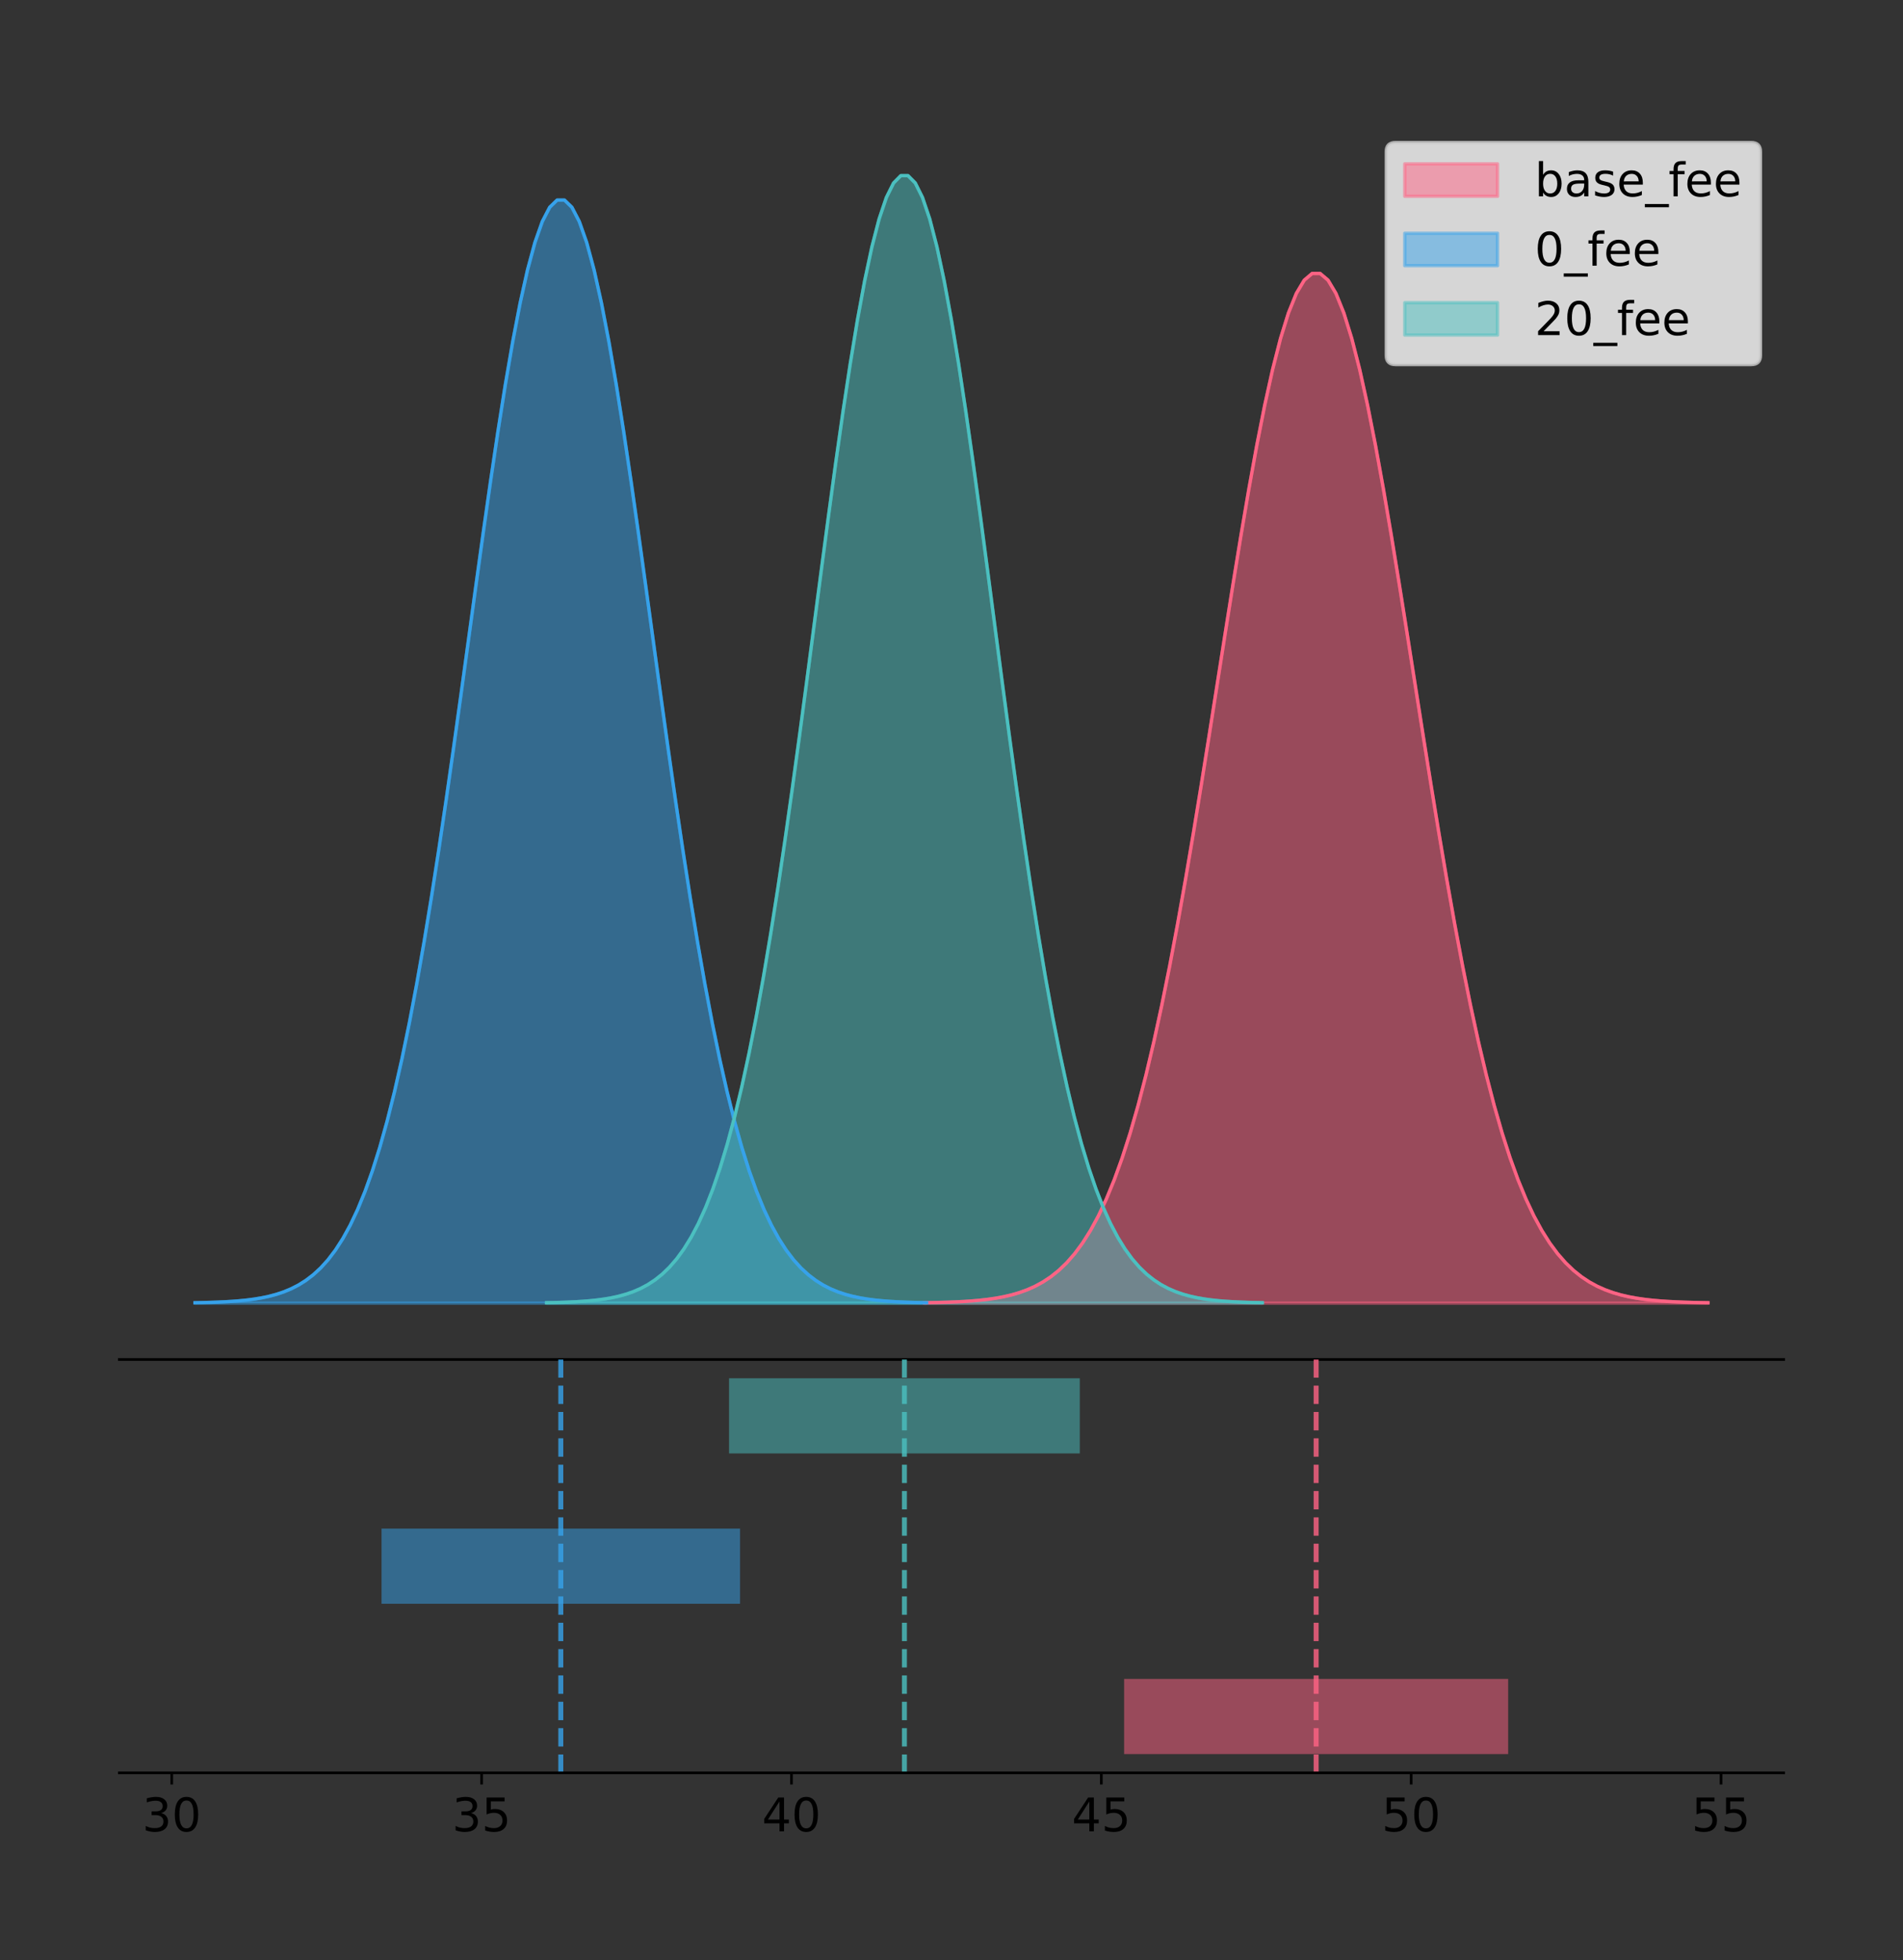 <?xml version="1.0" encoding="utf-8" standalone="no"?>
<!DOCTYPE svg PUBLIC "-//W3C//DTD SVG 1.1//EN"
  "http://www.w3.org/Graphics/SVG/1.1/DTD/svg11.dtd">
<!-- Created with matplotlib (https://matplotlib.org/) -->
<svg height="591.509pt" version="1.1" viewBox="0 0 574.2 591.509" width="574.2pt" xmlns="http://www.w3.org/2000/svg" xmlns:xlink="http://www.w3.org/1999/xlink">
 <rect x="0" y="0" width="574.2" height="591.509" fill="#333333" stroke="none"/>
 <defs>
  <style type="text/css">
*{stroke-linecap:butt;stroke-linejoin:round;}
  </style>
 </defs>
 <g id="figure_1">
  <g id="patch_1">
   <path d="M 0 591.509 
L 574.2 591.509 
L 574.2 0 
L 0 0 
z
" style="fill:none;"/>
  </g>
  <g id="axes_1">
   <g id="patch_2">
    <path d="M 36 410.22 
L 538.2 410.22 
L 538.2 36 
L 36 36 
z
" style="fill:none;"/>
   </g>
   <g id="PolyCollection_1">
    <defs>
     <path d="M 278.876 -198.299 
L 278.876 -198.404 
L 281.264 -198.443 
L 283.653 -198.496 
L 286.042 -198.566 
L 288.431 -198.66 
L 290.82 -198.783 
L 293.209 -198.944 
L 295.598 -199.153 
L 297.986 -199.423 
L 300.375 -199.768 
L 302.764 -200.206 
L 305.153 -200.759 
L 307.542 -201.452 
L 309.931 -202.314 
L 312.32 -203.378 
L 314.708 -204.682 
L 317.097 -206.268 
L 319.486 -208.184 
L 321.875 -210.481 
L 324.264 -213.215 
L 326.653 -216.443 
L 329.042 -220.225 
L 331.43 -224.624 
L 333.819 -229.699 
L 336.208 -235.51 
L 338.597 -242.108 
L 340.986 -249.541 
L 343.375 -257.845 
L 345.764 -267.044 
L 348.152 -277.148 
L 350.541 -288.148 
L 352.93 -300.017 
L 355.319 -312.704 
L 357.708 -326.135 
L 360.097 -340.214 
L 362.486 -354.818 
L 364.875 -369.802 
L 367.263 -384.996 
L 369.652 -400.214 
L 372.041 -415.251 
L 374.43 -429.89 
L 376.819 -443.909 
L 379.208 -457.08 
L 381.597 -469.184 
L 383.985 -480.008 
L 386.374 -489.357 
L 388.763 -497.06 
L 391.152 -502.97 
L 393.541 -506.975 
L 395.93 -508.997 
L 398.319 -508.997 
L 400.707 -506.975 
L 403.096 -502.97 
L 405.485 -497.06 
L 407.874 -489.357 
L 410.263 -480.008 
L 412.652 -469.184 
L 415.041 -457.08 
L 417.429 -443.909 
L 419.818 -429.89 
L 422.207 -415.251 
L 424.596 -400.214 
L 426.985 -384.996 
L 429.374 -369.802 
L 431.763 -354.818 
L 434.151 -340.214 
L 436.54 -326.135 
L 438.929 -312.704 
L 441.318 -300.017 
L 443.707 -288.148 
L 446.096 -277.148 
L 448.485 -267.044 
L 450.873 -257.845 
L 453.262 -249.541 
L 455.651 -242.108 
L 458.04 -235.51 
L 460.429 -229.699 
L 462.818 -224.624 
L 465.207 -220.225 
L 467.596 -216.443 
L 469.984 -213.215 
L 472.373 -210.481 
L 474.762 -208.184 
L 477.151 -206.268 
L 479.54 -204.682 
L 481.929 -203.378 
L 484.318 -202.314 
L 486.706 -201.452 
L 489.095 -200.759 
L 491.484 -200.206 
L 493.873 -199.768 
L 496.262 -199.423 
L 498.651 -199.153 
L 501.04 -198.944 
L 503.428 -198.783 
L 505.817 -198.66 
L 508.206 -198.566 
L 510.595 -198.496 
L 512.984 -198.443 
L 515.373 -198.404 
L 515.373 -198.299 
L 515.373 -198.299 
L 512.984 -198.299 
L 510.595 -198.299 
L 508.206 -198.299 
L 505.817 -198.299 
L 503.428 -198.299 
L 501.04 -198.299 
L 498.651 -198.299 
L 496.262 -198.299 
L 493.873 -198.299 
L 491.484 -198.299 
L 489.095 -198.299 
L 486.706 -198.299 
L 484.318 -198.299 
L 481.929 -198.299 
L 479.54 -198.299 
L 477.151 -198.299 
L 474.762 -198.299 
L 472.373 -198.299 
L 469.984 -198.299 
L 467.596 -198.299 
L 465.207 -198.299 
L 462.818 -198.299 
L 460.429 -198.299 
L 458.04 -198.299 
L 455.651 -198.299 
L 453.262 -198.299 
L 450.873 -198.299 
L 448.485 -198.299 
L 446.096 -198.299 
L 443.707 -198.299 
L 441.318 -198.299 
L 438.929 -198.299 
L 436.54 -198.299 
L 434.151 -198.299 
L 431.763 -198.299 
L 429.374 -198.299 
L 426.985 -198.299 
L 424.596 -198.299 
L 422.207 -198.299 
L 419.818 -198.299 
L 417.429 -198.299 
L 415.041 -198.299 
L 412.652 -198.299 
L 410.263 -198.299 
L 407.874 -198.299 
L 405.485 -198.299 
L 403.096 -198.299 
L 400.707 -198.299 
L 398.319 -198.299 
L 395.93 -198.299 
L 393.541 -198.299 
L 391.152 -198.299 
L 388.763 -198.299 
L 386.374 -198.299 
L 383.985 -198.299 
L 381.597 -198.299 
L 379.208 -198.299 
L 376.819 -198.299 
L 374.43 -198.299 
L 372.041 -198.299 
L 369.652 -198.299 
L 367.263 -198.299 
L 364.875 -198.299 
L 362.486 -198.299 
L 360.097 -198.299 
L 357.708 -198.299 
L 355.319 -198.299 
L 352.93 -198.299 
L 350.541 -198.299 
L 348.152 -198.299 
L 345.764 -198.299 
L 343.375 -198.299 
L 340.986 -198.299 
L 338.597 -198.299 
L 336.208 -198.299 
L 333.819 -198.299 
L 331.43 -198.299 
L 329.042 -198.299 
L 326.653 -198.299 
L 324.264 -198.299 
L 321.875 -198.299 
L 319.486 -198.299 
L 317.097 -198.299 
L 314.708 -198.299 
L 312.32 -198.299 
L 309.931 -198.299 
L 307.542 -198.299 
L 305.153 -198.299 
L 302.764 -198.299 
L 300.375 -198.299 
L 297.986 -198.299 
L 295.598 -198.299 
L 293.209 -198.299 
L 290.82 -198.299 
L 288.431 -198.299 
L 286.042 -198.299 
L 283.653 -198.299 
L 281.264 -198.299 
L 278.876 -198.299 
z
" id="m9709ff5cf3" style="stroke:#ff6384;stroke-opacity:0.5;"/>
    </defs>
    <g clip-path="url(#p80700b1761)">
     <use style="fill:#ff6384;fill-opacity:0.5;stroke:#ff6384;stroke-opacity:0.5;" x="0" xlink:href="#m9709ff5cf3" y="591.509"/>
    </g>
   </g>
   <g id="PolyCollection_2">
    <defs>
     <path d="M 58.827 -198.299 
L 58.827 -198.411 
L 61.057 -198.453 
L 63.287 -198.51 
L 65.517 -198.586 
L 67.747 -198.686 
L 69.977 -198.818 
L 72.207 -198.99 
L 74.437 -199.214 
L 76.667 -199.503 
L 78.897 -199.873 
L 81.127 -200.342 
L 83.357 -200.935 
L 85.587 -201.677 
L 87.817 -202.6 
L 90.047 -203.739 
L 92.277 -205.136 
L 94.507 -206.836 
L 96.737 -208.889 
L 98.967 -211.349 
L 101.197 -214.277 
L 103.427 -217.735 
L 105.657 -221.787 
L 107.887 -226.499 
L 110.117 -231.937 
L 112.347 -238.161 
L 114.577 -245.229 
L 116.807 -253.192 
L 119.037 -262.087 
L 121.267 -271.942 
L 123.497 -282.766 
L 125.727 -294.55 
L 127.957 -307.264 
L 130.187 -320.854 
L 132.417 -335.243 
L 134.647 -350.325 
L 136.877 -365.969 
L 139.107 -382.02 
L 141.337 -398.297 
L 143.567 -414.599 
L 145.797 -430.708 
L 148.027 -446.39 
L 150.257 -461.407 
L 152.487 -475.517 
L 154.717 -488.483 
L 156.947 -500.078 
L 159.177 -510.094 
L 161.407 -518.345 
L 163.637 -524.676 
L 165.867 -528.967 
L 168.097 -531.133 
L 170.326 -531.133 
L 172.556 -528.967 
L 174.786 -524.676 
L 177.016 -518.345 
L 179.246 -510.094 
L 181.476 -500.078 
L 183.706 -488.483 
L 185.936 -475.517 
L 188.166 -461.407 
L 190.396 -446.39 
L 192.626 -430.708 
L 194.856 -414.599 
L 197.086 -398.297 
L 199.316 -382.02 
L 201.546 -365.969 
L 203.776 -350.325 
L 206.006 -335.243 
L 208.236 -320.854 
L 210.466 -307.264 
L 212.696 -294.55 
L 214.926 -282.766 
L 217.156 -271.942 
L 219.386 -262.087 
L 221.616 -253.192 
L 223.846 -245.229 
L 226.076 -238.161 
L 228.306 -231.937 
L 230.536 -226.499 
L 232.766 -221.787 
L 234.996 -217.735 
L 237.226 -214.277 
L 239.456 -211.349 
L 241.686 -208.889 
L 243.916 -206.836 
L 246.146 -205.136 
L 248.376 -203.739 
L 250.606 -202.6 
L 252.836 -201.677 
L 255.066 -200.935 
L 257.296 -200.342 
L 259.526 -199.873 
L 261.756 -199.503 
L 263.986 -199.214 
L 266.216 -198.99 
L 268.446 -198.818 
L 270.676 -198.686 
L 272.906 -198.586 
L 275.136 -198.51 
L 277.366 -198.453 
L 279.596 -198.411 
L 279.596 -198.299 
L 279.596 -198.299 
L 277.366 -198.299 
L 275.136 -198.299 
L 272.906 -198.299 
L 270.676 -198.299 
L 268.446 -198.299 
L 266.216 -198.299 
L 263.986 -198.299 
L 261.756 -198.299 
L 259.526 -198.299 
L 257.296 -198.299 
L 255.066 -198.299 
L 252.836 -198.299 
L 250.606 -198.299 
L 248.376 -198.299 
L 246.146 -198.299 
L 243.916 -198.299 
L 241.686 -198.299 
L 239.456 -198.299 
L 237.226 -198.299 
L 234.996 -198.299 
L 232.766 -198.299 
L 230.536 -198.299 
L 228.306 -198.299 
L 226.076 -198.299 
L 223.846 -198.299 
L 221.616 -198.299 
L 219.386 -198.299 
L 217.156 -198.299 
L 214.926 -198.299 
L 212.696 -198.299 
L 210.466 -198.299 
L 208.236 -198.299 
L 206.006 -198.299 
L 203.776 -198.299 
L 201.546 -198.299 
L 199.316 -198.299 
L 197.086 -198.299 
L 194.856 -198.299 
L 192.626 -198.299 
L 190.396 -198.299 
L 188.166 -198.299 
L 185.936 -198.299 
L 183.706 -198.299 
L 181.476 -198.299 
L 179.246 -198.299 
L 177.016 -198.299 
L 174.786 -198.299 
L 172.556 -198.299 
L 170.326 -198.299 
L 168.097 -198.299 
L 165.867 -198.299 
L 163.637 -198.299 
L 161.407 -198.299 
L 159.177 -198.299 
L 156.947 -198.299 
L 154.717 -198.299 
L 152.487 -198.299 
L 150.257 -198.299 
L 148.027 -198.299 
L 145.797 -198.299 
L 143.567 -198.299 
L 141.337 -198.299 
L 139.107 -198.299 
L 136.877 -198.299 
L 134.647 -198.299 
L 132.417 -198.299 
L 130.187 -198.299 
L 127.957 -198.299 
L 125.727 -198.299 
L 123.497 -198.299 
L 121.267 -198.299 
L 119.037 -198.299 
L 116.807 -198.299 
L 114.577 -198.299 
L 112.347 -198.299 
L 110.117 -198.299 
L 107.887 -198.299 
L 105.657 -198.299 
L 103.427 -198.299 
L 101.197 -198.299 
L 98.967 -198.299 
L 96.737 -198.299 
L 94.507 -198.299 
L 92.277 -198.299 
L 90.047 -198.299 
L 87.817 -198.299 
L 85.587 -198.299 
L 83.357 -198.299 
L 81.127 -198.299 
L 78.897 -198.299 
L 76.667 -198.299 
L 74.437 -198.299 
L 72.207 -198.299 
L 69.977 -198.299 
L 67.747 -198.299 
L 65.517 -198.299 
L 63.287 -198.299 
L 61.057 -198.299 
L 58.827 -198.299 
z
" id="m524b1d256a" style="stroke:#36a2eb;stroke-opacity:0.5;"/>
    </defs>
    <g clip-path="url(#p80700b1761)">
     <use style="fill:#36a2eb;fill-opacity:0.5;stroke:#36a2eb;stroke-opacity:0.5;" x="0" xlink:href="#m524b1d256a" y="591.509"/>
    </g>
   </g>
   <g id="PolyCollection_3">
    <defs>
     <path d="M 164.901 -198.299 
L 164.901 -198.414 
L 167.083 -198.457 
L 169.265 -198.515 
L 171.447 -198.592 
L 173.628 -198.694 
L 175.81 -198.829 
L 177.992 -199.006 
L 180.173 -199.235 
L 182.355 -199.53 
L 184.537 -199.907 
L 186.718 -200.387 
L 188.9 -200.993 
L 191.082 -201.751 
L 193.264 -202.695 
L 195.445 -203.86 
L 197.627 -205.288 
L 199.809 -207.025 
L 201.99 -209.123 
L 204.172 -211.638 
L 206.354 -214.631 
L 208.535 -218.165 
L 210.717 -222.307 
L 212.899 -227.124 
L 215.081 -232.681 
L 217.262 -239.043 
L 219.444 -246.268 
L 221.626 -254.407 
L 223.807 -263.499 
L 225.989 -273.572 
L 228.171 -284.635 
L 230.352 -296.68 
L 232.534 -309.675 
L 234.716 -323.567 
L 236.898 -338.274 
L 239.079 -353.69 
L 241.261 -369.68 
L 243.443 -386.086 
L 245.624 -402.724 
L 247.806 -419.387 
L 249.988 -435.851 
L 252.169 -451.881 
L 254.351 -467.231 
L 256.533 -481.653 
L 258.714 -494.905 
L 260.896 -506.757 
L 263.078 -516.994 
L 265.26 -525.428 
L 267.441 -531.9 
L 269.623 -536.285 
L 271.805 -538.499 
L 273.986 -538.499 
L 276.168 -536.285 
L 278.35 -531.9 
L 280.531 -525.428 
L 282.713 -516.994 
L 284.895 -506.757 
L 287.077 -494.905 
L 289.258 -481.653 
L 291.44 -467.231 
L 293.622 -451.881 
L 295.803 -435.851 
L 297.985 -419.387 
L 300.167 -402.724 
L 302.348 -386.086 
L 304.53 -369.68 
L 306.712 -353.69 
L 308.894 -338.274 
L 311.075 -323.567 
L 313.257 -309.675 
L 315.439 -296.68 
L 317.62 -284.635 
L 319.802 -273.572 
L 321.984 -263.499 
L 324.165 -254.407 
L 326.347 -246.268 
L 328.529 -239.043 
L 330.711 -232.681 
L 332.892 -227.124 
L 335.074 -222.307 
L 337.256 -218.165 
L 339.437 -214.631 
L 341.619 -211.638 
L 343.801 -209.123 
L 345.982 -207.025 
L 348.164 -205.288 
L 350.346 -203.86 
L 352.528 -202.695 
L 354.709 -201.751 
L 356.891 -200.993 
L 359.073 -200.387 
L 361.254 -199.907 
L 363.436 -199.53 
L 365.618 -199.235 
L 367.799 -199.006 
L 369.981 -198.829 
L 372.163 -198.694 
L 374.345 -198.592 
L 376.526 -198.515 
L 378.708 -198.457 
L 380.89 -198.414 
L 380.89 -198.299 
L 380.89 -198.299 
L 378.708 -198.299 
L 376.526 -198.299 
L 374.345 -198.299 
L 372.163 -198.299 
L 369.981 -198.299 
L 367.799 -198.299 
L 365.618 -198.299 
L 363.436 -198.299 
L 361.254 -198.299 
L 359.073 -198.299 
L 356.891 -198.299 
L 354.709 -198.299 
L 352.528 -198.299 
L 350.346 -198.299 
L 348.164 -198.299 
L 345.982 -198.299 
L 343.801 -198.299 
L 341.619 -198.299 
L 339.437 -198.299 
L 337.256 -198.299 
L 335.074 -198.299 
L 332.892 -198.299 
L 330.711 -198.299 
L 328.529 -198.299 
L 326.347 -198.299 
L 324.165 -198.299 
L 321.984 -198.299 
L 319.802 -198.299 
L 317.62 -198.299 
L 315.439 -198.299 
L 313.257 -198.299 
L 311.075 -198.299 
L 308.894 -198.299 
L 306.712 -198.299 
L 304.53 -198.299 
L 302.348 -198.299 
L 300.167 -198.299 
L 297.985 -198.299 
L 295.803 -198.299 
L 293.622 -198.299 
L 291.44 -198.299 
L 289.258 -198.299 
L 287.077 -198.299 
L 284.895 -198.299 
L 282.713 -198.299 
L 280.531 -198.299 
L 278.35 -198.299 
L 276.168 -198.299 
L 273.986 -198.299 
L 271.805 -198.299 
L 269.623 -198.299 
L 267.441 -198.299 
L 265.26 -198.299 
L 263.078 -198.299 
L 260.896 -198.299 
L 258.714 -198.299 
L 256.533 -198.299 
L 254.351 -198.299 
L 252.169 -198.299 
L 249.988 -198.299 
L 247.806 -198.299 
L 245.624 -198.299 
L 243.443 -198.299 
L 241.261 -198.299 
L 239.079 -198.299 
L 236.898 -198.299 
L 234.716 -198.299 
L 232.534 -198.299 
L 230.352 -198.299 
L 228.171 -198.299 
L 225.989 -198.299 
L 223.807 -198.299 
L 221.626 -198.299 
L 219.444 -198.299 
L 217.262 -198.299 
L 215.081 -198.299 
L 212.899 -198.299 
L 210.717 -198.299 
L 208.535 -198.299 
L 206.354 -198.299 
L 204.172 -198.299 
L 201.99 -198.299 
L 199.809 -198.299 
L 197.627 -198.299 
L 195.445 -198.299 
L 193.264 -198.299 
L 191.082 -198.299 
L 188.9 -198.299 
L 186.718 -198.299 
L 184.537 -198.299 
L 182.355 -198.299 
L 180.173 -198.299 
L 177.992 -198.299 
L 175.81 -198.299 
L 173.628 -198.299 
L 171.447 -198.299 
L 169.265 -198.299 
L 167.083 -198.299 
L 164.901 -198.299 
z
" id="m893752dd1c" style="stroke:#4bc0c0;stroke-opacity:0.5;"/>
    </defs>
    <g clip-path="url(#p80700b1761)">
     <use style="fill:#4bc0c0;fill-opacity:0.5;stroke:#4bc0c0;stroke-opacity:0.5;" x="0" xlink:href="#m893752dd1c" y="591.509"/>
    </g>
   </g>
   <g id="line2d_1">
    <path clip-path="url(#p80700b1761)" d="M 278.876 393.106 
L 281.264 393.066 
L 283.653 393.013 
L 286.042 392.943 
L 288.431 392.849 
L 290.82 392.726 
L 293.209 392.565 
L 295.598 392.356 
L 297.986 392.086 
L 300.375 391.741 
L 302.764 391.303 
L 305.153 390.75 
L 307.542 390.057 
L 309.931 389.196 
L 312.32 388.132 
L 314.708 386.828 
L 317.097 385.241 
L 319.486 383.325 
L 321.875 381.028 
L 324.264 378.295 
L 326.653 375.067 
L 329.042 371.284 
L 331.43 366.885 
L 333.819 361.81 
L 336.208 356 
L 338.597 349.401 
L 340.986 341.968 
L 343.375 333.664 
L 345.764 324.465 
L 348.152 314.361 
L 350.541 303.361 
L 352.93 291.492 
L 355.319 278.806 
L 357.708 265.374 
L 360.097 251.295 
L 362.486 236.691 
L 364.875 221.708 
L 367.263 206.513 
L 369.652 191.295 
L 372.041 176.259 
L 374.43 161.619 
L 376.819 147.601 
L 379.208 134.429 
L 381.597 122.326 
L 383.985 111.502 
L 386.374 102.152 
L 388.763 94.45 
L 391.152 88.539 
L 393.541 84.534 
L 395.93 82.512 
L 398.319 82.512 
L 400.707 84.534 
L 403.096 88.539 
L 405.485 94.45 
L 407.874 102.152 
L 410.263 111.502 
L 412.652 122.326 
L 415.041 134.429 
L 417.429 147.601 
L 419.818 161.619 
L 422.207 176.259 
L 424.596 191.295 
L 426.985 206.513 
L 429.374 221.708 
L 431.763 236.691 
L 434.151 251.295 
L 436.54 265.374 
L 438.929 278.806 
L 441.318 291.492 
L 443.707 303.361 
L 446.096 314.361 
L 448.485 324.465 
L 450.873 333.664 
L 453.262 341.968 
L 455.651 349.401 
L 458.04 356 
L 460.429 361.81 
L 462.818 366.885 
L 465.207 371.284 
L 467.596 375.067 
L 469.984 378.295 
L 472.373 381.028 
L 474.762 383.325 
L 477.151 385.241 
L 479.54 386.828 
L 481.929 388.132 
L 484.318 389.196 
L 486.706 390.057 
L 489.095 390.75 
L 491.484 391.303 
L 493.873 391.741 
L 496.262 392.086 
L 498.651 392.356 
L 501.04 392.565 
L 503.428 392.726 
L 505.817 392.849 
L 508.206 392.943 
L 510.595 393.013 
L 512.984 393.066 
L 515.373 393.106 
" style="fill:none;stroke:#ff6384;stroke-linecap:square;"/>
   </g>
   <g id="line2d_2">
    <path clip-path="url(#p80700b1761)" d="M 58.827 393.098 
L 61.057 393.056 
L 63.287 392.999 
L 65.517 392.924 
L 67.747 392.824 
L 69.977 392.692 
L 72.207 392.519 
L 74.437 392.295 
L 76.667 392.006 
L 78.897 391.637 
L 81.127 391.167 
L 83.357 390.575 
L 85.587 389.833 
L 87.817 388.91 
L 90.047 387.77 
L 92.277 386.373 
L 94.507 384.674 
L 96.737 382.621 
L 98.967 380.16 
L 101.197 377.232 
L 103.427 373.774 
L 105.657 369.722 
L 107.887 365.01 
L 110.117 359.573 
L 112.347 353.349 
L 114.577 346.28 
L 116.807 338.317 
L 119.037 329.422 
L 121.267 319.567 
L 123.497 308.744 
L 125.727 296.96 
L 127.957 284.246 
L 130.187 270.655 
L 132.417 256.266 
L 134.647 241.184 
L 136.877 225.54 
L 139.107 209.489 
L 141.337 193.212 
L 143.567 176.91 
L 145.797 160.802 
L 148.027 145.119 
L 150.257 130.102 
L 152.487 115.992 
L 154.717 103.026 
L 156.947 91.431 
L 159.177 81.416 
L 161.407 73.165 
L 163.637 66.833 
L 165.867 62.543 
L 168.097 60.376 
L 170.326 60.376 
L 172.556 62.543 
L 174.786 66.833 
L 177.016 73.165 
L 179.246 81.416 
L 181.476 91.431 
L 183.706 103.026 
L 185.936 115.992 
L 188.166 130.102 
L 190.396 145.119 
L 192.626 160.802 
L 194.856 176.91 
L 197.086 193.212 
L 199.316 209.489 
L 201.546 225.54 
L 203.776 241.184 
L 206.006 256.266 
L 208.236 270.655 
L 210.466 284.246 
L 212.696 296.96 
L 214.926 308.744 
L 217.156 319.567 
L 219.386 329.422 
L 221.616 338.317 
L 223.846 346.28 
L 226.076 353.349 
L 228.306 359.573 
L 230.536 365.01 
L 232.766 369.722 
L 234.996 373.774 
L 237.226 377.232 
L 239.456 380.16 
L 241.686 382.621 
L 243.916 384.674 
L 246.146 386.373 
L 248.376 387.77 
L 250.606 388.91 
L 252.836 389.833 
L 255.066 390.575 
L 257.296 391.167 
L 259.526 391.637 
L 261.756 392.006 
L 263.986 392.295 
L 266.216 392.519 
L 268.446 392.692 
L 270.676 392.824 
L 272.906 392.924 
L 275.136 392.999 
L 277.366 393.056 
L 279.596 393.098 
" style="fill:none;stroke:#36a2eb;stroke-linecap:square;"/>
   </g>
   <g id="line2d_3">
    <path clip-path="url(#p80700b1761)" d="M 164.901 393.096 
L 167.083 393.053 
L 169.265 392.995 
L 171.447 392.918 
L 173.628 392.815 
L 175.81 392.68 
L 177.992 392.504 
L 180.173 392.275 
L 182.355 391.98 
L 184.537 391.602 
L 186.718 391.122 
L 188.9 390.516 
L 191.082 389.758 
L 193.264 388.814 
L 195.445 387.65 
L 197.627 386.222 
L 199.809 384.485 
L 201.99 382.386 
L 204.172 379.871 
L 206.354 376.878 
L 208.535 373.344 
L 210.717 369.202 
L 212.899 364.386 
L 215.081 358.828 
L 217.262 352.466 
L 219.444 345.241 
L 221.626 337.103 
L 223.807 328.01 
L 225.989 317.937 
L 228.171 306.874 
L 230.352 294.829 
L 232.534 281.834 
L 234.716 267.942 
L 236.898 253.235 
L 239.079 237.82 
L 241.261 221.829 
L 243.443 205.423 
L 245.624 188.786 
L 247.806 172.123 
L 249.988 155.658 
L 252.169 139.628 
L 254.351 124.279 
L 256.533 109.857 
L 258.714 96.604 
L 260.896 84.752 
L 263.078 74.515 
L 265.26 66.081 
L 267.441 59.61 
L 269.623 55.224 
L 271.805 53.01 
L 273.986 53.01 
L 276.168 55.224 
L 278.35 59.61 
L 280.531 66.081 
L 282.713 74.515 
L 284.895 84.752 
L 287.077 96.604 
L 289.258 109.857 
L 291.44 124.279 
L 293.622 139.628 
L 295.803 155.658 
L 297.985 172.123 
L 300.167 188.786 
L 302.348 205.423 
L 304.53 221.829 
L 306.712 237.82 
L 308.894 253.235 
L 311.075 267.942 
L 313.257 281.834 
L 315.439 294.829 
L 317.62 306.874 
L 319.802 317.937 
L 321.984 328.01 
L 324.165 337.103 
L 326.347 345.241 
L 328.529 352.466 
L 330.711 358.828 
L 332.892 364.386 
L 335.074 369.202 
L 337.256 373.344 
L 339.437 376.878 
L 341.619 379.871 
L 343.801 382.386 
L 345.982 384.485 
L 348.164 386.222 
L 350.346 387.65 
L 352.528 388.814 
L 354.709 389.758 
L 356.891 390.516 
L 359.073 391.122 
L 361.254 391.602 
L 363.436 391.98 
L 365.618 392.275 
L 367.799 392.504 
L 369.981 392.68 
L 372.163 392.815 
L 374.345 392.918 
L 376.526 392.995 
L 378.708 393.053 
L 380.89 393.096 
" style="fill:none;stroke:#4bc0c0;stroke-linecap:square;"/>
   </g>
   <g id="patch_3">
    <path d="M 36 410.22 
L 538.2 410.22 
" style="fill:none;stroke:#000000;stroke-linecap:square;stroke-linejoin:miter;stroke-width:0.8;"/>
   </g>
   <g id="legend_1">
    <g id="patch_4">
     <path d="M 421.068 110.016 
L 528.4 110.016 
Q 531.2 110.016 531.2 107.216 
L 531.2 45.8 
Q 531.2 43 528.4 43 
L 421.068 43 
Q 418.268 43 418.268 45.8 
L 418.268 107.216 
Q 418.268 110.016 421.068 110.016 
z
" style="fill:#ffffff;opacity:0.8;stroke:#cccccc;stroke-linejoin:miter;"/>
    </g>
    <g id="patch_5">
     <path d="M 423.868 59.238 
L 451.868 59.238 
L 451.868 49.438 
L 423.868 49.438 
z
" style="fill:#ff6384;opacity:0.5;stroke:#ff6384;stroke-linejoin:miter;"/>
    </g>
    <g id="text_1">
     <!-- base_fee -->
     <defs>
      <path d="M 48.688 27.297 
Q 48.688 37.203 44.609 42.844 
Q 40.531 48.484 33.406 48.484 
Q 26.266 48.484 22.188 42.844 
Q 18.109 37.203 18.109 27.297 
Q 18.109 17.391 22.188 11.75 
Q 26.266 6.109 33.406 6.109 
Q 40.531 6.109 44.609 11.75 
Q 48.688 17.391 48.688 27.297 
z
M 18.109 46.391 
Q 20.953 51.266 25.266 53.625 
Q 29.594 56 35.594 56 
Q 45.562 56 51.781 48.094 
Q 58.016 40.188 58.016 27.297 
Q 58.016 14.406 51.781 6.484 
Q 45.562 -1.422 35.594 -1.422 
Q 29.594 -1.422 25.266 0.953 
Q 20.953 3.328 18.109 8.203 
L 18.109 0 
L 9.078 0 
L 9.078 75.984 
L 18.109 75.984 
z
" id="DejaVuSans-98"/>
      <path d="M 34.281 27.484 
Q 23.391 27.484 19.188 25 
Q 14.984 22.516 14.984 16.5 
Q 14.984 11.719 18.141 8.906 
Q 21.297 6.109 26.703 6.109 
Q 34.188 6.109 38.703 11.406 
Q 43.219 16.703 43.219 25.484 
L 43.219 27.484 
z
M 52.203 31.203 
L 52.203 0 
L 43.219 0 
L 43.219 8.297 
Q 40.141 3.328 35.547 0.953 
Q 30.953 -1.422 24.312 -1.422 
Q 15.922 -1.422 10.953 3.297 
Q 6 8.016 6 15.922 
Q 6 25.141 12.172 29.828 
Q 18.359 34.516 30.609 34.516 
L 43.219 34.516 
L 43.219 35.406 
Q 43.219 41.609 39.141 45 
Q 35.062 48.391 27.688 48.391 
Q 23 48.391 18.547 47.266 
Q 14.109 46.141 10.016 43.891 
L 10.016 52.203 
Q 14.938 54.109 19.578 55.047 
Q 24.219 56 28.609 56 
Q 40.484 56 46.344 49.844 
Q 52.203 43.703 52.203 31.203 
z
" id="DejaVuSans-97"/>
      <path d="M 44.281 53.078 
L 44.281 44.578 
Q 40.484 46.531 36.375 47.5 
Q 32.281 48.484 27.875 48.484 
Q 21.188 48.484 17.844 46.438 
Q 14.5 44.391 14.5 40.281 
Q 14.5 37.156 16.891 35.375 
Q 19.281 33.594 26.516 31.984 
L 29.594 31.297 
Q 39.156 29.25 43.188 25.516 
Q 47.219 21.781 47.219 15.094 
Q 47.219 7.469 41.188 3.016 
Q 35.156 -1.422 24.609 -1.422 
Q 20.219 -1.422 15.453 -0.562 
Q 10.688 0.297 5.422 2 
L 5.422 11.281 
Q 10.406 8.688 15.234 7.391 
Q 20.062 6.109 24.812 6.109 
Q 31.156 6.109 34.562 8.281 
Q 37.984 10.453 37.984 14.406 
Q 37.984 18.062 35.516 20.016 
Q 33.062 21.969 24.703 23.781 
L 21.578 24.516 
Q 13.234 26.266 9.516 29.906 
Q 5.812 33.547 5.812 39.891 
Q 5.812 47.609 11.281 51.797 
Q 16.75 56 26.812 56 
Q 31.781 56 36.172 55.266 
Q 40.578 54.547 44.281 53.078 
z
" id="DejaVuSans-115"/>
      <path d="M 56.203 29.594 
L 56.203 25.203 
L 14.891 25.203 
Q 15.484 15.922 20.484 11.062 
Q 25.484 6.203 34.422 6.203 
Q 39.594 6.203 44.453 7.469 
Q 49.312 8.734 54.109 11.281 
L 54.109 2.781 
Q 49.266 0.734 44.188 -0.344 
Q 39.109 -1.422 33.891 -1.422 
Q 20.797 -1.422 13.156 6.188 
Q 5.516 13.812 5.516 26.812 
Q 5.516 40.234 12.766 48.109 
Q 20.016 56 32.328 56 
Q 43.359 56 49.781 48.891 
Q 56.203 41.797 56.203 29.594 
z
M 47.219 32.234 
Q 47.125 39.594 43.094 43.984 
Q 39.062 48.391 32.422 48.391 
Q 24.906 48.391 20.391 44.141 
Q 15.875 39.891 15.188 32.172 
z
" id="DejaVuSans-101"/>
      <path d="M 50.984 -16.609 
L 50.984 -23.578 
L -0.984 -23.578 
L -0.984 -16.609 
z
" id="DejaVuSans-95"/>
      <path d="M 37.109 75.984 
L 37.109 68.5 
L 28.516 68.5 
Q 23.688 68.5 21.797 66.547 
Q 19.922 64.594 19.922 59.516 
L 19.922 54.688 
L 34.719 54.688 
L 34.719 47.703 
L 19.922 47.703 
L 19.922 0 
L 10.891 0 
L 10.891 47.703 
L 2.297 47.703 
L 2.297 54.688 
L 10.891 54.688 
L 10.891 58.5 
Q 10.891 67.625 15.141 71.797 
Q 19.391 75.984 28.609 75.984 
z
" id="DejaVuSans-102"/>
     </defs>
     <g transform="translate(463.068 59.238)scale(0.14 -0.14)">
      <use xlink:href="#DejaVuSans-98"/>
      <use x="63.477" xlink:href="#DejaVuSans-97"/>
      <use x="124.756" xlink:href="#DejaVuSans-115"/>
      <use x="176.855" xlink:href="#DejaVuSans-101"/>
      <use x="238.379" xlink:href="#DejaVuSans-95"/>
      <use x="288.379" xlink:href="#DejaVuSans-102"/>
      <use x="323.584" xlink:href="#DejaVuSans-101"/>
      <use x="385.107" xlink:href="#DejaVuSans-101"/>
     </g>
    </g>
    <g id="patch_6">
     <path d="M 423.868 80.177 
L 451.868 80.177 
L 451.868 70.377 
L 423.868 70.377 
z
" style="fill:#36a2eb;opacity:0.5;stroke:#36a2eb;stroke-linejoin:miter;"/>
    </g>
    <g id="text_2">
     <!-- 0_fee -->
     <defs>
      <path d="M 31.781 66.406 
Q 24.172 66.406 20.328 58.906 
Q 16.5 51.422 16.5 36.375 
Q 16.5 21.391 20.328 13.891 
Q 24.172 6.391 31.781 6.391 
Q 39.453 6.391 43.281 13.891 
Q 47.125 21.391 47.125 36.375 
Q 47.125 51.422 43.281 58.906 
Q 39.453 66.406 31.781 66.406 
z
M 31.781 74.219 
Q 44.047 74.219 50.516 64.516 
Q 56.984 54.828 56.984 36.375 
Q 56.984 17.969 50.516 8.266 
Q 44.047 -1.422 31.781 -1.422 
Q 19.531 -1.422 13.062 8.266 
Q 6.594 17.969 6.594 36.375 
Q 6.594 54.828 13.062 64.516 
Q 19.531 74.219 31.781 74.219 
z
" id="DejaVuSans-48"/>
     </defs>
     <g transform="translate(463.068 80.177)scale(0.14 -0.14)">
      <use xlink:href="#DejaVuSans-48"/>
      <use x="63.623" xlink:href="#DejaVuSans-95"/>
      <use x="113.623" xlink:href="#DejaVuSans-102"/>
      <use x="148.828" xlink:href="#DejaVuSans-101"/>
      <use x="210.352" xlink:href="#DejaVuSans-101"/>
     </g>
    </g>
    <g id="patch_7">
     <path d="M 423.868 101.115 
L 451.868 101.115 
L 451.868 91.315 
L 423.868 91.315 
z
" style="fill:#4bc0c0;opacity:0.5;stroke:#4bc0c0;stroke-linejoin:miter;"/>
    </g>
    <g id="text_3">
     <!-- 20_fee -->
     <defs>
      <path d="M 19.188 8.297 
L 53.609 8.297 
L 53.609 0 
L 7.328 0 
L 7.328 8.297 
Q 12.938 14.109 22.625 23.891 
Q 32.328 33.688 34.812 36.531 
Q 39.547 41.844 41.422 45.531 
Q 43.312 49.219 43.312 52.781 
Q 43.312 58.594 39.234 62.25 
Q 35.156 65.922 28.609 65.922 
Q 23.969 65.922 18.812 64.312 
Q 13.672 62.703 7.812 59.422 
L 7.812 69.391 
Q 13.766 71.781 18.938 73 
Q 24.125 74.219 28.422 74.219 
Q 39.75 74.219 46.484 68.547 
Q 53.219 62.891 53.219 53.422 
Q 53.219 48.922 51.531 44.891 
Q 49.859 40.875 45.406 35.406 
Q 44.188 33.984 37.641 27.219 
Q 31.109 20.453 19.188 8.297 
z
" id="DejaVuSans-50"/>
     </defs>
     <g transform="translate(463.068 101.115)scale(0.14 -0.14)">
      <use xlink:href="#DejaVuSans-50"/>
      <use x="63.623" xlink:href="#DejaVuSans-48"/>
      <use x="127.246" xlink:href="#DejaVuSans-95"/>
      <use x="177.246" xlink:href="#DejaVuSans-102"/>
      <use x="212.451" xlink:href="#DejaVuSans-101"/>
      <use x="273.975" xlink:href="#DejaVuSans-101"/>
     </g>
    </g>
   </g>
  </g>
  <g id="axes_2">
   <g id="patch_8">
    <path d="M 36 534.96 
L 538.2 534.96 
L 538.2 410.22 
L 36 410.22 
z
" style="fill:none;"/>
   </g>
   <g id="patch_9">
    <path clip-path="url(#p62afc4aa9a)" d="M 339.182 529.29 
L 455.066 529.29 
L 455.066 506.61 
L 339.182 506.61 
z
" style="fill:#ff6384;opacity:0.5;"/>
   </g>
   <g id="patch_10">
    <path clip-path="url(#p62afc4aa9a)" d="M 115.123 483.93 
L 223.3 483.93 
L 223.3 461.25 
L 115.123 461.25 
z
" style="fill:#36a2eb;opacity:0.5;"/>
   </g>
   <g id="patch_11">
    <path clip-path="url(#p62afc4aa9a)" d="M 219.978 438.57 
L 325.813 438.57 
L 325.813 415.89 
L 219.978 415.89 
z
" style="fill:#4bc0c0;opacity:0.5;"/>
   </g>
   <g id="matplotlib.axis_1">
    <g id="xtick_1">
     <g id="line2d_4">
      <defs>
       <path d="M 0 0 
L 0 3.5 
" id="me42cb11074" style="stroke:#000000;stroke-width:0.8;"/>
      </defs>
      <g>
       <use style="stroke:#000000;stroke-width:0.8;" x="51.821" xlink:href="#me42cb11074" y="534.96"/>
      </g>
     </g>
     <g id="text_4">
      <!-- 30 -->
      <defs>
       <path d="M 40.578 39.312 
Q 47.656 37.797 51.625 33 
Q 55.609 28.219 55.609 21.188 
Q 55.609 10.406 48.188 4.484 
Q 40.766 -1.422 27.094 -1.422 
Q 22.516 -1.422 17.656 -0.516 
Q 12.797 0.391 7.625 2.203 
L 7.625 11.719 
Q 11.719 9.328 16.594 8.109 
Q 21.484 6.891 26.812 6.891 
Q 36.078 6.891 40.938 10.547 
Q 45.797 14.203 45.797 21.188 
Q 45.797 27.641 41.281 31.266 
Q 36.766 34.906 28.719 34.906 
L 20.219 34.906 
L 20.219 43.016 
L 29.109 43.016 
Q 36.375 43.016 40.234 45.922 
Q 44.094 48.828 44.094 54.297 
Q 44.094 59.906 40.109 62.906 
Q 36.141 65.922 28.719 65.922 
Q 24.656 65.922 20.016 65.031 
Q 15.375 64.156 9.812 62.312 
L 9.812 71.094 
Q 15.438 72.656 20.344 73.438 
Q 25.25 74.219 29.594 74.219 
Q 40.828 74.219 47.359 69.109 
Q 53.906 64.016 53.906 55.328 
Q 53.906 49.266 50.438 45.094 
Q 46.969 40.922 40.578 39.312 
z
" id="DejaVuSans-51"/>
      </defs>
      <g transform="translate(42.914 552.598)scale(0.14 -0.14)">
       <use xlink:href="#DejaVuSans-51"/>
       <use x="63.623" xlink:href="#DejaVuSans-48"/>
      </g>
     </g>
    </g>
    <g id="xtick_2">
     <g id="line2d_5">
      <g>
       <use style="stroke:#000000;stroke-width:0.8;" x="145.316" xlink:href="#me42cb11074" y="534.96"/>
      </g>
     </g>
     <g id="text_5">
      <!-- 35 -->
      <defs>
       <path d="M 10.797 72.906 
L 49.516 72.906 
L 49.516 64.594 
L 19.828 64.594 
L 19.828 46.734 
Q 21.969 47.469 24.109 47.828 
Q 26.266 48.188 28.422 48.188 
Q 40.625 48.188 47.75 41.5 
Q 54.891 34.812 54.891 23.391 
Q 54.891 11.625 47.562 5.094 
Q 40.234 -1.422 26.906 -1.422 
Q 22.312 -1.422 17.547 -0.641 
Q 12.797 0.141 7.719 1.703 
L 7.719 11.625 
Q 12.109 9.234 16.797 8.062 
Q 21.484 6.891 26.703 6.891 
Q 35.156 6.891 40.078 11.328 
Q 45.016 15.766 45.016 23.391 
Q 45.016 31 40.078 35.438 
Q 35.156 39.891 26.703 39.891 
Q 22.75 39.891 18.812 39.016 
Q 14.891 38.141 10.797 36.281 
z
" id="DejaVuSans-53"/>
      </defs>
      <g transform="translate(136.409 552.598)scale(0.14 -0.14)">
       <use xlink:href="#DejaVuSans-51"/>
       <use x="63.623" xlink:href="#DejaVuSans-53"/>
      </g>
     </g>
    </g>
    <g id="xtick_3">
     <g id="line2d_6">
      <g>
       <use style="stroke:#000000;stroke-width:0.8;" x="238.811" xlink:href="#me42cb11074" y="534.96"/>
      </g>
     </g>
     <g id="text_6">
      <!-- 40 -->
      <defs>
       <path d="M 37.797 64.312 
L 12.891 25.391 
L 37.797 25.391 
z
M 35.203 72.906 
L 47.609 72.906 
L 47.609 25.391 
L 58.016 25.391 
L 58.016 17.188 
L 47.609 17.188 
L 47.609 0 
L 37.797 0 
L 37.797 17.188 
L 4.891 17.188 
L 4.891 26.703 
z
" id="DejaVuSans-52"/>
      </defs>
      <g transform="translate(229.904 552.598)scale(0.14 -0.14)">
       <use xlink:href="#DejaVuSans-52"/>
       <use x="63.623" xlink:href="#DejaVuSans-48"/>
      </g>
     </g>
    </g>
    <g id="xtick_4">
     <g id="line2d_7">
      <g>
       <use style="stroke:#000000;stroke-width:0.8;" x="332.306" xlink:href="#me42cb11074" y="534.96"/>
      </g>
     </g>
     <g id="text_7">
      <!-- 45 -->
      <g transform="translate(323.398 552.598)scale(0.14 -0.14)">
       <use xlink:href="#DejaVuSans-52"/>
       <use x="63.623" xlink:href="#DejaVuSans-53"/>
      </g>
     </g>
    </g>
    <g id="xtick_5">
     <g id="line2d_8">
      <g>
       <use style="stroke:#000000;stroke-width:0.8;" x="425.801" xlink:href="#me42cb11074" y="534.96"/>
      </g>
     </g>
     <g id="text_8">
      <!-- 50 -->
      <g transform="translate(416.893 552.598)scale(0.14 -0.14)">
       <use xlink:href="#DejaVuSans-53"/>
       <use x="63.623" xlink:href="#DejaVuSans-48"/>
      </g>
     </g>
    </g>
    <g id="xtick_6">
     <g id="line2d_9">
      <g>
       <use style="stroke:#000000;stroke-width:0.8;" x="519.296" xlink:href="#me42cb11074" y="534.96"/>
      </g>
     </g>
     <g id="text_9">
      <!-- 55 -->
      <g transform="translate(510.388 552.598)scale(0.14 -0.14)">
       <use xlink:href="#DejaVuSans-53"/>
       <use x="63.623" xlink:href="#DejaVuSans-53"/>
      </g>
     </g>
    </g>
   </g>
   <g id="line2d_10">
    <path clip-path="url(#p62afc4aa9a)" d="M 397.124 534.96 
L 397.124 410.22 
" style="fill:none;stroke:#ff6384;stroke-dasharray:5.55,2.4;stroke-dashoffset:0;stroke-opacity:0.8;stroke-width:1.5;"/>
   </g>
   <g id="line2d_11">
    <path clip-path="url(#p62afc4aa9a)" d="M 169.212 534.96 
L 169.212 410.22 
" style="fill:none;stroke:#36a2eb;stroke-dasharray:5.55,2.4;stroke-dashoffset:0;stroke-opacity:0.8;stroke-width:1.5;"/>
   </g>
   <g id="line2d_12">
    <path clip-path="url(#p62afc4aa9a)" d="M 272.896 534.96 
L 272.896 410.22 
" style="fill:none;stroke:#4bc0c0;stroke-dasharray:5.55,2.4;stroke-dashoffset:0;stroke-opacity:0.8;stroke-width:1.5;"/>
   </g>
   <g id="patch_12">
    <path d="M 36 534.96 
L 538.2 534.96 
" style="fill:none;stroke:#000000;stroke-linecap:square;stroke-linejoin:miter;stroke-width:0.8;"/>
   </g>
  </g>
 </g>
 <defs>
  <clipPath id="p80700b1761">
   <rect height="374.22" width="502.2" x="36" y="36"/>
  </clipPath>
  <clipPath id="p62afc4aa9a">
   <rect height="124.74" width="502.2" x="36" y="410.22"/>
  </clipPath>
 </defs>
</svg>
